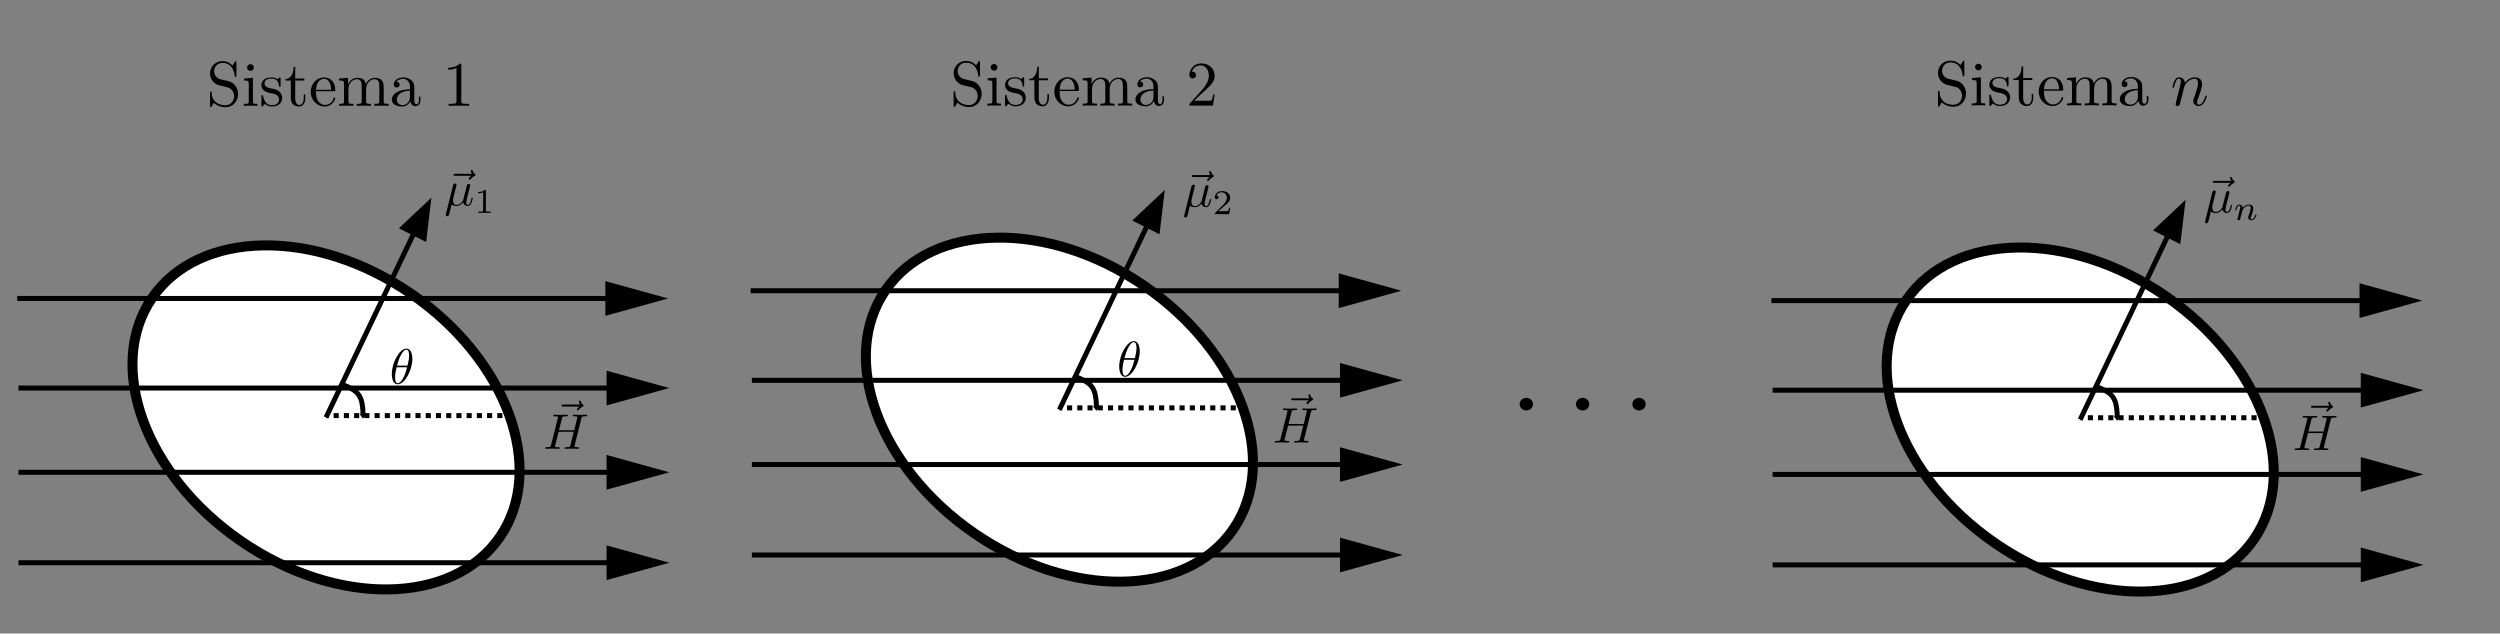 <?xml version="1.0" encoding="UTF-8" standalone="no"?>
<svg
   xmlns:dc="http://purl.org/dc/elements/1.1/"
   xmlns:cc="http://creativecommons.org/ns#"
   xmlns:rdf="http://www.w3.org/1999/02/22-rdf-syntax-ns#"
   xmlns:svg="http://www.w3.org/2000/svg"
   xmlns="http://www.w3.org/2000/svg"
   xmlns:sodipodi="http://sodipodi.sourceforge.net/DTD/sodipodi-0.dtd"
   xmlns:inkscape="http://www.inkscape.org/namespaces/inkscape"
   width="500.071pt"
   height="126.719pt"
   viewBox="0 0 500.071 126.719"
   version="1.2"
   id="svg204"
   sodipodi:docname="dipolof.svg"
   inkscape:version="0.92.4 (5da689c313, 2019-01-14)">
  <rect x="0" y="0" width="500.071" height="126.719" fill="#808080" stroke="none"/>
  <sodipodi:namedview
     pagecolor="#ffffff"
     bordercolor="#666666"
     borderopacity="1"
     objecttolerance="10"
     gridtolerance="10"
     guidetolerance="10"
     inkscape:pageopacity="0"
     inkscape:pageshadow="2"
     inkscape:window-width="727"
     inkscape:window-height="480"
     id="namedview206"
     showgrid="false"
     inkscape:zoom="0.68540274"
     inkscape:cx="333.38064"
     inkscape:cy="84.479401"
     inkscape:window-x="0"
     inkscape:window-y="0"
     inkscape:window-maximized="0"
     inkscape:current-layer="svg204" />
  <defs
     id="defs11">
    <clipPath
       id="clip1">
      <path
         d="M 0 20 L 133 20 L 133 126.719 L 0 126.719 Z M 0 20 "
         id="path2" />
    </clipPath>
    <clipPath
       id="clip2">
      <path
         d="M 144 19 L 279 19 L 279 126.719 L 144 126.719 Z M 144 19 "
         id="path5" />
    </clipPath>
    <clipPath
       id="clip3">
      <path
         d="M 349 21 L 484 21 L 484 126.719 L 349 126.719 Z M 349 21 "
         id="path8" />
    </clipPath>
  </defs>
  <g
     id="surface40">
    <path
       style=" stroke:none;fill-rule:nonzero;fill:rgb(100%,100%,100%);fill-opacity:1;"
       d="M 99.984 107.418 C 90.582 121.078 67.395 121.441 48.195 108.227 C 28.996 95.016 21.051 73.23 30.449 59.57 C 39.852 45.906 63.035 45.547 82.238 58.758 C 101.438 71.973 109.383 93.758 99.984 107.418 "
       id="path13" />
    <g
       clip-path="url(#clip1)"
       clip-rule="nonzero"
       id="g17">
      <path
         style="fill:none;stroke-width:2;stroke-linecap:butt;stroke-linejoin:miter;stroke:rgb(0%,0%,0%);stroke-opacity:1;stroke-miterlimit:10;"
         d="M -0.001 0 C -9.403 -13.66 -32.59 -14.023 -51.79 -0.809 C -70.989 12.402 -78.934 34.188 -69.536 47.848 C -60.133 61.512 -36.95 61.871 -17.747 48.66 C 1.453 35.445 9.398 13.66 -0.001 0 Z M -0.001 0 "
         transform="matrix(1,0,0,-1,99.985,107.418)"
         id="path15" />
    </g>
    <path
       style="fill:none;stroke-width:1;stroke-linecap:butt;stroke-linejoin:miter;stroke:rgb(0%,0%,0%);stroke-opacity:1;stroke-miterlimit:10;"
       d="M -0.001 0.001 L 118.87 0.001 "
       transform="matrix(1,0,0,-1,3.696,112.563)"
       id="path19" />
    <path
       style=" stroke:none;fill-rule:evenodd;fill:rgb(0%,0%,0%);fill-opacity:1;"
       d="M 133.875 112.562 L 121.336 116.035 L 121.336 109.094 Z M 133.875 112.562 "
       id="path21" />
    <path
       style="fill:none;stroke-width:1;stroke-linecap:butt;stroke-linejoin:miter;stroke:rgb(0%,0%,0%);stroke-opacity:1;stroke-miterlimit:10;"
       d="M -0.001 0 L 118.87 0 "
       transform="matrix(1,0,0,-1,3.696,94.473)"
       id="path23" />
    <path
       style=" stroke:none;fill-rule:evenodd;fill:rgb(0%,0%,0%);fill-opacity:1;"
       d="M 133.875 94.473 L 121.336 97.941 L 121.336 91 Z M 133.875 94.473 "
       id="path25" />
    <path
       style="fill:none;stroke-width:1;stroke-linecap:butt;stroke-linejoin:miter;stroke:rgb(0%,0%,0%);stroke-opacity:1;stroke-miterlimit:10;"
       d="M -0.001 -0 L 118.87 -0 "
       transform="matrix(1,0,0,-1,3.696,77.621)"
       id="path27" />
    <path
       style=" stroke:none;fill-rule:evenodd;fill:rgb(0%,0%,0%);fill-opacity:1;"
       d="M 133.875 77.621 L 121.336 81.094 L 121.336 74.152 Z M 133.875 77.621 "
       id="path29" />
    <path
       style="fill:none;stroke-width:1;stroke-linecap:butt;stroke-linejoin:miter;stroke:rgb(0%,0%,0%);stroke-opacity:1;stroke-miterlimit:10;"
       d="M -0.001 -0 L 118.87 -0 "
       transform="matrix(1,0,0,-1,3.446,59.703)"
       id="path31" />
    <path
       style=" stroke:none;fill-rule:evenodd;fill:rgb(0%,0%,0%);fill-opacity:1;"
       d="M 133.625 59.703 L 121.086 63.176 L 121.086 56.234 Z M 133.625 59.703 "
       id="path33" />
    <path
       style="fill:none;stroke-width:1;stroke-linecap:butt;stroke-linejoin:miter;stroke:rgb(0%,0%,0%);stroke-opacity:1;stroke-miterlimit:10;"
       d="M -0 -0 L 17.707 37.137 "
       transform="matrix(1,0,0,-1,65.215,83.492)"
       id="path35" />
    <path
       style=" stroke:none;fill-rule:evenodd;fill:rgb(0%,0%,0%);fill-opacity:1;"
       d="M 86.293 39.539 L 85.242 48.414 L 79.789 45.664 Z M 86.293 39.539 "
       id="path37" />
    <path
       style="fill:none;stroke-width:1;stroke-linecap:butt;stroke-linejoin:miter;stroke:rgb(0%,0%,0%);stroke-opacity:1;stroke-miterlimit:10;"
       d="M -0 0 L 0.5 0 "
       transform="matrix(1,0,0,-1,65.215,83.133)"
       id="path39" />
    <path
       style="fill:none;stroke-width:1;stroke-linecap:butt;stroke-linejoin:miter;stroke:rgb(0%,0%,0%);stroke-opacity:1;stroke-dasharray:1.023,1.023;stroke-miterlimit:10;"
       d="M -0.001 0 L 34.281 0 "
       transform="matrix(1,0,0,-1,66.739,83.133)"
       id="path41" />
    <path
       style="fill:none;stroke-width:1;stroke-linecap:butt;stroke-linejoin:miter;stroke:rgb(0%,0%,0%);stroke-opacity:1;stroke-miterlimit:10;"
       d="M 0 0 L 0.5 0 "
       transform="matrix(1,0,0,-1,101.531,83.133)"
       id="path43" />
    <path
       style="fill:none;stroke-width:1;stroke-linecap:butt;stroke-linejoin:miter;stroke:rgb(0%,0%,0%);stroke-opacity:1;stroke-miterlimit:10;"
       d="M -0 0.001 C 0.156 0.055 0.332 -0.015 0.484 -0.085 C 1.425 -0.507 2.406 -0.956 3.043 -1.773 C 3.773 -2.706 3.925 -3.96 3.996 -5.144 C 4.019 -5.542 4.011 -6.007 3.699 -6.253 "
       transform="matrix(1,0,0,-1,68.602,77.071)"
       id="path45" />
    <path
       style=" stroke:none;fill-rule:nonzero;fill:rgb(100%,100%,100%);fill-opacity:1;"
       d="M 246.68 105.867 C 237.281 119.527 214.094 119.891 194.895 106.68 C 175.691 93.465 167.746 71.68 177.148 58.02 C 186.547 44.359 209.734 43.996 228.934 57.211 C 248.137 70.422 256.082 92.207 246.68 105.867 "
       id="path47" />
    <g
       clip-path="url(#clip2)"
       clip-rule="nonzero"
       id="g51">
      <path
         style="fill:none;stroke-width:2;stroke-linecap:butt;stroke-linejoin:miter;stroke:rgb(0%,0%,0%);stroke-opacity:1;stroke-miterlimit:10;"
         d="M -0 -0 C -9.399 -13.66 -32.586 -14.024 -51.785 -0.813 C -70.989 12.402 -78.934 34.187 -69.532 47.847 C -60.133 61.508 -36.946 61.871 -17.746 48.656 C 1.457 35.445 9.402 13.66 -0 -0 Z M -0 -0 "
         transform="matrix(1,0,0,-1,246.68,105.867)"
         id="path49" />
    </g>
    <path
       style="fill:none;stroke-width:1;stroke-linecap:butt;stroke-linejoin:miter;stroke:rgb(0%,0%,0%);stroke-opacity:1;stroke-miterlimit:10;"
       d="M -0 0 L 118.871 0 "
       transform="matrix(1,0,0,-1,150.395,111.016)"
       id="path53" />
    <path
       style=" stroke:none;fill-rule:evenodd;fill:rgb(0%,0%,0%);fill-opacity:1;"
       d="M 280.574 111.016 L 268.035 114.484 L 268.035 107.543 Z M 280.574 111.016 "
       id="path55" />
    <path
       style="fill:none;stroke-width:1;stroke-linecap:butt;stroke-linejoin:miter;stroke:rgb(0%,0%,0%);stroke-opacity:1;stroke-miterlimit:10;"
       d="M -0 0 L 118.871 0 "
       transform="matrix(1,0,0,-1,150.395,92.922)"
       id="path57" />
    <path
       style=" stroke:none;fill-rule:evenodd;fill:rgb(0%,0%,0%);fill-opacity:1;"
       d="M 280.574 92.922 L 268.035 96.395 L 268.035 89.453 Z M 280.574 92.922 "
       id="path59" />
    <path
       style="fill:none;stroke-width:1;stroke-linecap:butt;stroke-linejoin:miter;stroke:rgb(0%,0%,0%);stroke-opacity:1;stroke-miterlimit:10;"
       d="M -0 -0 L 118.871 -0 "
       transform="matrix(1,0,0,-1,150.395,76.074)"
       id="path61" />
    <path
       style=" stroke:none;fill-rule:evenodd;fill:rgb(0%,0%,0%);fill-opacity:1;"
       d="M 280.574 76.074 L 268.035 79.543 L 268.035 72.602 Z M 280.574 76.074 "
       id="path63" />
    <path
       style="fill:none;stroke-width:1;stroke-linecap:butt;stroke-linejoin:miter;stroke:rgb(0%,0%,0%);stroke-opacity:1;stroke-miterlimit:10;"
       d="M -0 -0 L 118.871 -0 "
       transform="matrix(1,0,0,-1,150.145,58.156)"
       id="path65" />
    <path
       style=" stroke:none;fill-rule:evenodd;fill:rgb(0%,0%,0%);fill-opacity:1;"
       d="M 280.324 58.156 L 267.785 61.625 L 267.785 54.684 Z M 280.324 58.156 "
       id="path67" />
    <path
       style="fill:none;stroke-width:1;stroke-linecap:butt;stroke-linejoin:miter;stroke:rgb(0%,0%,0%);stroke-opacity:1;stroke-miterlimit:10;"
       d="M 0 0.001 L 17.707 37.141 "
       transform="matrix(1,0,0,-1,211.914,81.946)"
       id="path69" />
    <path
       style=" stroke:none;fill-rule:evenodd;fill:rgb(0%,0%,0%);fill-opacity:1;"
       d="M 232.992 37.992 L 231.938 46.863 L 226.484 44.113 Z M 232.992 37.992 "
       id="path71" />
    <path
       style="fill:none;stroke-width:1;stroke-linecap:butt;stroke-linejoin:miter;stroke:rgb(0%,0%,0%);stroke-opacity:1;stroke-miterlimit:10;"
       d="M 0 0 L 0.5 0 "
       transform="matrix(1,0,0,-1,211.914,81.586)"
       id="path73" />
    <path
       style="fill:none;stroke-width:1;stroke-linecap:butt;stroke-linejoin:miter;stroke:rgb(0%,0%,0%);stroke-opacity:1;stroke-dasharray:1.023,1.023;stroke-miterlimit:10;"
       d="M -0 0 L 34.281 0 "
       transform="matrix(1,0,0,-1,213.438,81.586)"
       id="path75" />
    <path
       style="fill:none;stroke-width:1;stroke-linecap:butt;stroke-linejoin:miter;stroke:rgb(0%,0%,0%);stroke-opacity:1;stroke-miterlimit:10;"
       d="M -0 0 L 0.5 0 "
       transform="matrix(1,0,0,-1,248.231,81.586)"
       id="path77" />
    <path
       style="fill:none;stroke-width:1;stroke-linecap:butt;stroke-linejoin:miter;stroke:rgb(0%,0%,0%);stroke-opacity:1;stroke-miterlimit:10;"
       d="M -0 0.001 C 0.16 0.055 0.332 -0.011 0.484 -0.081 C 1.43 -0.503 2.406 -0.956 3.043 -1.769 C 3.773 -2.706 3.926 -3.956 4 -5.14 C 4.023 -5.538 4.016 -6.003 3.703 -6.253 "
       transform="matrix(1,0,0,-1,215.297,75.524)"
       id="path79" />
    <path
       style=" stroke:none;fill-rule:nonzero;fill:rgb(100%,100%,100%);fill-opacity:1;"
       d="M 450.867 107.844 C 441.469 121.504 418.281 121.867 399.078 108.656 C 379.879 95.441 371.934 73.656 381.336 59.996 C 390.734 46.336 413.922 45.973 433.121 59.188 C 452.324 72.398 460.27 94.188 450.867 107.844 "
       id="path81" />
    <g
       clip-path="url(#clip3)"
       clip-rule="nonzero"
       id="g85">
      <path
         style="fill:none;stroke-width:2;stroke-linecap:butt;stroke-linejoin:miter;stroke:rgb(0%,0%,0%);stroke-opacity:1;stroke-miterlimit:10;"
         d="M 0 0 C -9.398 -13.66 -32.586 -14.023 -51.789 -0.812 C -70.988 12.403 -78.933 34.188 -69.531 47.848 C -60.133 61.508 -36.945 61.871 -17.746 48.657 C 1.457 35.446 9.403 13.657 0 0 Z M 0 0 "
         transform="matrix(1,0,0,-1,450.867,107.844)"
         id="path83" />
    </g>
    <path
       style="fill:none;stroke-width:1;stroke-linecap:butt;stroke-linejoin:miter;stroke:rgb(0%,0%,0%);stroke-opacity:1;stroke-miterlimit:10;"
       d="M 0 -0 L 118.871 -0 "
       transform="matrix(1,0,0,-1,354.582,112.992)"
       id="path87" />
    <path
       style=" stroke:none;fill-rule:evenodd;fill:rgb(0%,0%,0%);fill-opacity:1;"
       d="M 484.762 112.992 L 472.223 116.465 L 472.223 109.52 Z M 484.762 112.992 "
       id="path89" />
    <path
       style="fill:none;stroke-width:1;stroke-linecap:butt;stroke-linejoin:miter;stroke:rgb(0%,0%,0%);stroke-opacity:1;stroke-miterlimit:10;"
       d="M 0 0.001 L 118.871 0.001 "
       transform="matrix(1,0,0,-1,354.582,94.899)"
       id="path91" />
    <path
       style=" stroke:none;fill-rule:evenodd;fill:rgb(0%,0%,0%);fill-opacity:1;"
       d="M 484.762 94.898 L 472.223 98.371 L 472.223 91.43 Z M 484.762 94.898 "
       id="path93" />
    <path
       style="fill:none;stroke-width:1;stroke-linecap:butt;stroke-linejoin:miter;stroke:rgb(0%,0%,0%);stroke-opacity:1;stroke-miterlimit:10;"
       d="M 0 0 L 118.871 0 "
       transform="matrix(1,0,0,-1,354.582,78.051)"
       id="path95" />
    <path
       style=" stroke:none;fill-rule:evenodd;fill:rgb(0%,0%,0%);fill-opacity:1;"
       d="M 484.762 78.051 L 472.223 81.52 L 472.223 74.578 Z M 484.762 78.051 "
       id="path97" />
    <path
       style="fill:none;stroke-width:1;stroke-linecap:butt;stroke-linejoin:miter;stroke:rgb(0%,0%,0%);stroke-opacity:1;stroke-miterlimit:10;"
       d="M 0 0 L 118.867 0 "
       transform="matrix(1,0,0,-1,354.332,60.133)"
       id="path99" />
    <path
       style=" stroke:none;fill-rule:evenodd;fill:rgb(0%,0%,0%);fill-opacity:1;"
       d="M 484.512 60.133 L 471.973 63.602 L 471.973 56.66 Z M 484.512 60.133 "
       id="path101" />
    <path
       style="fill:none;stroke-width:1;stroke-linecap:butt;stroke-linejoin:miter;stroke:rgb(0%,0%,0%);stroke-opacity:1;stroke-miterlimit:10;"
       d="M -0 0 L 17.707 37.141 "
       transform="matrix(1,0,0,-1,416.102,83.922)"
       id="path103" />
    <path
       style=" stroke:none;fill-rule:evenodd;fill:rgb(0%,0%,0%);fill-opacity:1;"
       d="M 437.18 39.969 L 436.125 48.84 L 430.672 46.09 Z M 437.18 39.969 "
       id="path105" />
    <path
       style="fill:none;stroke-width:1;stroke-linecap:butt;stroke-linejoin:miter;stroke:rgb(0%,0%,0%);stroke-opacity:1;stroke-miterlimit:10;"
       d="M -0 0.001 L 0.5 0.001 "
       transform="matrix(1,0,0,-1,416.102,83.563)"
       id="path107" />
    <path
       style="fill:none;stroke-width:1;stroke-linecap:butt;stroke-linejoin:miter;stroke:rgb(0%,0%,0%);stroke-opacity:1;stroke-dasharray:1.023,1.023;stroke-miterlimit:10;"
       d="M 0 0.001 L 34.281 0.001 "
       transform="matrix(1,0,0,-1,417.625,83.563)"
       id="path109" />
    <path
       style="fill:none;stroke-width:1;stroke-linecap:butt;stroke-linejoin:miter;stroke:rgb(0%,0%,0%);stroke-opacity:1;stroke-miterlimit:10;"
       d="M 0 0.001 L 0.5 0.001 "
       transform="matrix(1,0,0,-1,452.418,83.563)"
       id="path111" />
    <path
       style="fill:none;stroke-width:1;stroke-linecap:butt;stroke-linejoin:miter;stroke:rgb(0%,0%,0%);stroke-opacity:1;stroke-miterlimit:10;"
       d="M -0.001 0 C 0.16 0.055 0.331 -0.016 0.484 -0.082 C 1.425 -0.504 2.406 -0.957 3.042 -1.77 C 3.773 -2.707 3.925 -3.957 3.999 -5.145 C 4.023 -5.543 4.015 -6.004 3.703 -6.254 "
       transform="matrix(1,0,0,-1,419.485,77.5)"
       id="path113" />
    <path
       style=" stroke:none;fill-rule:nonzero;fill:rgb(0%,0%,0%);fill-opacity:1;"
       d="M 82.484 71.777 C 82.484 71.121 82.312 69.73 81.297 69.73 C 79.906 69.73 78.375 72.543 78.375 74.824 C 78.375 75.762 78.656 76.871 79.562 76.871 C 80.969 76.871 82.484 74.012 82.484 71.777 Z M 79.422 73.137 C 79.594 72.512 79.797 71.715 80.203 70.996 C 80.469 70.512 80.828 69.949 81.281 69.949 C 81.766 69.949 81.828 70.59 81.828 71.152 C 81.828 71.652 81.75 72.152 81.516 73.137 Z M 81.422 73.465 C 81.312 73.918 81.109 74.762 80.719 75.48 C 80.375 76.168 80 76.652 79.562 76.652 C 79.234 76.652 79.031 76.355 79.031 75.434 C 79.031 75.012 79.094 74.434 79.344 73.465 Z M 81.422 73.465 "
       id="path115" />
    <path
       style=" stroke:none;fill-rule:nonzero;fill:rgb(0%,0%,0%);fill-opacity:1;"
       d="M 94.246 35.16 C 94.105 35.301 93.777 35.582 93.777 35.754 C 93.777 35.848 93.871 35.957 93.965 35.957 C 94.059 35.957 94.105 35.879 94.168 35.816 C 94.277 35.676 94.512 35.395 94.949 35.176 C 95.012 35.129 95.121 35.082 95.121 34.973 C 95.121 34.863 95.043 34.816 94.98 34.77 C 94.762 34.613 94.652 34.441 94.574 34.207 C 94.543 34.113 94.512 33.973 94.371 33.973 C 94.23 33.973 94.168 34.113 94.168 34.191 C 94.168 34.238 94.246 34.551 94.402 34.77 L 91.043 34.77 C 90.887 34.77 90.699 34.77 90.699 34.973 C 90.699 35.16 90.887 35.16 91.043 35.16 Z M 94.246 35.16 "
       id="path117" />
    <path
       style=" stroke:none;fill-rule:nonzero;fill:rgb(0%,0%,0%);fill-opacity:1;"
       d="M 91.164 37.598 C 91.227 37.395 91.32 37.004 91.32 36.957 C 91.32 36.785 91.195 36.691 91.023 36.691 C 91.008 36.691 90.727 36.707 90.633 37.051 L 89.195 42.816 C 89.164 42.941 89.164 42.957 89.164 42.988 C 89.164 43.129 89.273 43.254 89.445 43.254 C 89.648 43.254 89.773 43.066 89.789 43.035 C 89.836 42.957 89.961 42.426 90.336 40.895 C 90.664 41.16 91.117 41.207 91.305 41.207 C 92.008 41.207 92.398 40.754 92.633 40.473 C 92.727 40.926 93.102 41.207 93.539 41.207 C 93.883 41.207 94.117 40.973 94.273 40.66 C 94.445 40.301 94.57 39.691 94.57 39.676 C 94.57 39.566 94.477 39.566 94.445 39.566 C 94.352 39.566 94.336 39.613 94.305 39.754 C 94.148 40.395 93.961 40.988 93.555 40.988 C 93.289 40.988 93.258 40.723 93.258 40.535 C 93.258 40.316 93.367 39.848 93.445 39.488 L 93.727 38.41 C 93.758 38.27 93.867 37.895 93.898 37.738 C 93.945 37.504 94.055 37.129 94.055 37.066 C 94.055 36.895 93.914 36.801 93.758 36.801 C 93.711 36.801 93.445 36.816 93.367 37.145 L 92.898 39.02 C 92.789 39.52 92.68 39.926 92.648 40.035 C 92.633 40.082 92.164 40.988 91.352 40.988 C 90.852 40.988 90.617 40.66 90.617 40.113 C 90.617 39.832 90.68 39.551 90.758 39.27 Z M 91.164 37.598 "
       id="path119" />
    <path
       style=" stroke:none;fill-rule:nonzero;fill:rgb(0%,0%,0%);fill-opacity:1;"
       d="M 97.199 38.156 C 97.199 37.969 97.199 37.969 96.996 37.969 C 96.543 38.406 95.918 38.406 95.637 38.406 L 95.637 38.656 C 95.793 38.656 96.262 38.656 96.637 38.469 L 96.637 42.016 C 96.637 42.25 96.637 42.344 95.949 42.344 L 95.684 42.344 L 95.684 42.594 C 95.809 42.594 96.668 42.562 96.918 42.562 C 97.137 42.562 98.012 42.594 98.168 42.594 L 98.168 42.344 L 97.902 42.344 C 97.199 42.344 97.199 42.25 97.199 42.016 Z M 97.199 38.156 "
       id="path121" />
    <path
       style=" stroke:none;fill-rule:nonzero;fill:rgb(0%,0%,0%);fill-opacity:1;"
       d="M 115.871 81.312 C 115.73 81.453 115.402 81.734 115.402 81.906 C 115.402 82 115.496 82.109 115.59 82.109 C 115.684 82.109 115.73 82.031 115.793 81.969 C 115.902 81.828 116.137 81.547 116.574 81.328 C 116.637 81.281 116.746 81.234 116.746 81.125 C 116.746 81.016 116.668 80.969 116.605 80.922 C 116.387 80.766 116.277 80.594 116.199 80.359 C 116.168 80.266 116.137 80.125 115.996 80.125 C 115.855 80.125 115.793 80.266 115.793 80.344 C 115.793 80.391 115.871 80.703 116.027 80.922 L 112.668 80.922 C 112.512 80.922 112.324 80.922 112.324 81.125 C 112.324 81.312 112.512 81.312 112.668 81.312 Z M 115.871 81.312 "
       id="path123" />
    <path
       style=" stroke:none;fill-rule:nonzero;fill:rgb(0%,0%,0%);fill-opacity:1;"
       d="M 116.281 83.723 C 116.375 83.363 116.391 83.27 117.109 83.27 C 117.375 83.27 117.453 83.27 117.453 83.066 C 117.453 82.957 117.344 82.957 117.312 82.957 C 117.031 82.957 116.312 82.988 116.031 82.988 C 115.75 82.988 115.047 82.957 114.75 82.957 C 114.672 82.957 114.562 82.957 114.562 83.16 C 114.562 83.27 114.656 83.27 114.844 83.27 C 114.859 83.27 115.047 83.27 115.219 83.285 C 115.406 83.316 115.484 83.316 115.484 83.457 C 115.484 83.488 115.484 83.504 115.453 83.645 L 114.859 86.066 L 111.812 86.066 L 112.406 83.723 C 112.484 83.363 112.516 83.27 113.234 83.27 C 113.5 83.27 113.578 83.27 113.578 83.066 C 113.578 82.957 113.469 82.957 113.438 82.957 C 113.156 82.957 112.438 82.988 112.156 82.988 C 111.875 82.988 111.172 82.957 110.875 82.957 C 110.797 82.957 110.688 82.957 110.688 83.16 C 110.688 83.27 110.781 83.27 110.969 83.27 C 110.984 83.27 111.172 83.27 111.344 83.285 C 111.516 83.316 111.609 83.316 111.609 83.457 C 111.609 83.488 111.609 83.52 111.578 83.645 L 110.234 88.988 C 110.141 89.379 110.125 89.457 109.328 89.457 C 109.156 89.457 109.062 89.457 109.062 89.66 C 109.062 89.77 109.188 89.77 109.203 89.77 C 109.484 89.77 110.188 89.738 110.469 89.738 C 110.672 89.738 110.891 89.754 111.109 89.754 C 111.328 89.754 111.547 89.77 111.75 89.77 C 111.828 89.77 111.953 89.77 111.953 89.566 C 111.953 89.457 111.859 89.457 111.672 89.457 C 111.297 89.457 111.031 89.457 111.031 89.285 C 111.031 89.223 111.047 89.176 111.047 89.113 L 111.734 86.379 L 114.766 86.379 C 114.359 88.035 114.125 88.988 114.078 89.129 C 113.984 89.457 113.797 89.457 113.172 89.457 C 113.031 89.457 112.938 89.457 112.938 89.66 C 112.938 89.77 113.062 89.77 113.078 89.77 C 113.359 89.77 114.062 89.738 114.344 89.738 C 114.547 89.738 114.766 89.754 114.984 89.754 C 115.203 89.754 115.422 89.77 115.625 89.77 C 115.703 89.77 115.828 89.77 115.828 89.566 C 115.828 89.457 115.734 89.457 115.547 89.457 C 115.188 89.457 114.906 89.457 114.906 89.285 C 114.906 89.223 114.922 89.176 114.938 89.113 Z M 116.281 83.723 "
       id="path125" />
    <path
       style=" stroke:none;fill-rule:nonzero;fill:rgb(0%,0%,0%);fill-opacity:1;"
       d="M 227.984 70.277 C 227.984 69.621 227.812 68.23 226.797 68.23 C 225.406 68.23 223.875 71.043 223.875 73.324 C 223.875 74.262 224.156 75.371 225.062 75.371 C 226.469 75.371 227.984 72.512 227.984 70.277 Z M 224.922 71.637 C 225.094 71.012 225.297 70.215 225.703 69.496 C 225.969 69.012 226.328 68.449 226.781 68.449 C 227.266 68.449 227.328 69.09 227.328 69.652 C 227.328 70.152 227.25 70.652 227.016 71.637 Z M 226.922 71.965 C 226.812 72.418 226.609 73.262 226.219 73.98 C 225.875 74.668 225.5 75.152 225.062 75.152 C 224.734 75.152 224.531 74.855 224.531 73.934 C 224.531 73.512 224.594 72.934 224.844 71.965 Z M 226.922 71.965 "
       id="path127" />
    <path
       style=" stroke:none;fill-rule:nonzero;fill:rgb(0%,0%,0%);fill-opacity:1;"
       d="M 241.938 35.402 C 241.797 35.543 241.469 35.824 241.469 35.996 C 241.469 36.09 241.562 36.199 241.656 36.199 C 241.75 36.199 241.797 36.121 241.859 36.059 C 241.969 35.918 242.203 35.637 242.641 35.418 C 242.703 35.371 242.812 35.324 242.812 35.215 C 242.812 35.105 242.734 35.059 242.672 35.012 C 242.453 34.855 242.344 34.684 242.266 34.449 C 242.234 34.355 242.203 34.215 242.062 34.215 C 241.922 34.215 241.859 34.355 241.859 34.434 C 241.859 34.48 241.938 34.793 242.094 35.012 L 238.734 35.012 C 238.578 35.012 238.391 35.012 238.391 35.215 C 238.391 35.402 238.578 35.402 238.734 35.402 Z M 241.938 35.402 "
       id="path129" />
    <path
       style=" stroke:none;fill-rule:nonzero;fill:rgb(0%,0%,0%);fill-opacity:1;"
       d="M 238.855 37.84 C 238.918 37.637 239.012 37.246 239.012 37.199 C 239.012 37.027 238.887 36.934 238.715 36.934 C 238.699 36.934 238.418 36.949 238.324 37.293 L 236.887 43.059 C 236.855 43.184 236.855 43.199 236.855 43.23 C 236.855 43.371 236.965 43.496 237.137 43.496 C 237.34 43.496 237.465 43.309 237.48 43.277 C 237.527 43.199 237.652 42.668 238.027 41.137 C 238.355 41.402 238.809 41.449 238.996 41.449 C 239.699 41.449 240.09 40.996 240.324 40.715 C 240.418 41.168 240.793 41.449 241.23 41.449 C 241.574 41.449 241.809 41.215 241.965 40.902 C 242.137 40.543 242.262 39.934 242.262 39.918 C 242.262 39.809 242.168 39.809 242.137 39.809 C 242.043 39.809 242.027 39.855 241.996 39.996 C 241.84 40.637 241.652 41.23 241.246 41.23 C 240.98 41.23 240.949 40.965 240.949 40.777 C 240.949 40.559 241.059 40.09 241.137 39.73 L 241.418 38.652 C 241.449 38.512 241.559 38.137 241.59 37.98 C 241.637 37.746 241.746 37.371 241.746 37.309 C 241.746 37.137 241.605 37.043 241.449 37.043 C 241.402 37.043 241.137 37.059 241.059 37.387 L 240.59 39.262 C 240.48 39.762 240.371 40.168 240.34 40.277 C 240.324 40.324 239.855 41.23 239.043 41.23 C 238.543 41.23 238.309 40.902 238.309 40.355 C 238.309 40.074 238.371 39.793 238.449 39.512 Z M 238.855 37.84 "
       id="path131" />
    <path
       style=" stroke:none;fill-rule:nonzero;fill:rgb(0%,0%,0%);fill-opacity:1;"
       d="M 246.074 41.57 L 245.84 41.57 C 245.824 41.727 245.746 42.133 245.652 42.195 C 245.605 42.242 245.074 42.242 244.965 42.242 L 243.684 42.242 C 244.418 41.602 244.668 41.398 245.074 41.07 C 245.59 40.664 246.074 40.227 246.074 39.57 C 246.074 38.727 245.34 38.211 244.449 38.211 C 243.59 38.211 242.996 38.82 242.996 39.461 C 242.996 39.805 243.293 39.852 243.371 39.852 C 243.527 39.852 243.73 39.727 243.73 39.477 C 243.73 39.352 243.684 39.102 243.324 39.102 C 243.543 38.617 244.012 38.461 244.34 38.461 C 245.043 38.461 245.402 39.008 245.402 39.57 C 245.402 40.18 244.965 40.648 244.746 40.898 L 243.074 42.57 C 242.996 42.633 242.996 42.648 242.996 42.836 L 245.871 42.836 Z M 246.074 41.57 "
       id="path133" />
    <path
       style=" stroke:none;fill-rule:nonzero;fill:rgb(0%,0%,0%);fill-opacity:1;"
       d="M 446.148 36.57 C 446.008 36.711 445.68 36.992 445.68 37.164 C 445.68 37.258 445.773 37.367 445.867 37.367 C 445.961 37.367 446.008 37.289 446.07 37.227 C 446.18 37.086 446.414 36.805 446.852 36.586 C 446.914 36.539 447.023 36.492 447.023 36.383 C 447.023 36.273 446.945 36.227 446.883 36.18 C 446.664 36.023 446.555 35.852 446.477 35.617 C 446.445 35.523 446.414 35.383 446.273 35.383 C 446.133 35.383 446.07 35.523 446.07 35.602 C 446.07 35.648 446.148 35.961 446.305 36.18 L 442.945 36.18 C 442.789 36.18 442.602 36.18 442.602 36.383 C 442.602 36.57 442.789 36.57 442.945 36.57 Z M 446.148 36.57 "
       id="path135" />
    <path
       style=" stroke:none;fill-rule:nonzero;fill:rgb(0%,0%,0%);fill-opacity:1;"
       d="M 443.066 39.008 C 443.129 38.805 443.223 38.414 443.223 38.367 C 443.223 38.195 443.098 38.102 442.926 38.102 C 442.91 38.102 442.629 38.117 442.535 38.461 L 441.098 44.227 C 441.066 44.352 441.066 44.367 441.066 44.398 C 441.066 44.539 441.176 44.664 441.348 44.664 C 441.551 44.664 441.676 44.477 441.691 44.445 C 441.738 44.367 441.863 43.836 442.238 42.305 C 442.566 42.57 443.02 42.617 443.207 42.617 C 443.91 42.617 444.301 42.164 444.535 41.883 C 444.629 42.336 445.004 42.617 445.441 42.617 C 445.785 42.617 446.02 42.383 446.176 42.07 C 446.348 41.711 446.473 41.102 446.473 41.086 C 446.473 40.977 446.379 40.977 446.348 40.977 C 446.254 40.977 446.238 41.023 446.207 41.164 C 446.051 41.805 445.863 42.398 445.457 42.398 C 445.191 42.398 445.16 42.133 445.16 41.945 C 445.16 41.727 445.27 41.258 445.348 40.898 L 445.629 39.82 C 445.66 39.68 445.77 39.305 445.801 39.148 C 445.848 38.914 445.957 38.539 445.957 38.477 C 445.957 38.305 445.816 38.211 445.66 38.211 C 445.613 38.211 445.348 38.227 445.27 38.555 L 444.801 40.43 C 444.691 40.93 444.582 41.336 444.551 41.445 C 444.535 41.492 444.066 42.398 443.254 42.398 C 442.754 42.398 442.52 42.07 442.52 41.523 C 442.52 41.242 442.582 40.961 442.66 40.68 Z M 443.066 39.008 "
       id="path137" />
    <path
       style=" stroke:none;fill-rule:nonzero;fill:rgb(0%,0%,0%);fill-opacity:1;"
       d="M 447.613 43.562 C 447.598 43.656 447.551 43.828 447.551 43.844 C 447.551 44 447.676 44.062 447.785 44.062 C 447.91 44.062 448.02 43.984 448.066 43.922 C 448.098 43.859 448.145 43.625 448.191 43.484 C 448.223 43.359 448.301 43.031 448.332 42.859 C 448.379 42.703 448.426 42.547 448.457 42.391 C 448.535 42.109 448.551 42.047 448.754 41.766 C 448.941 41.484 449.27 41.125 449.801 41.125 C 450.191 41.125 450.207 41.484 450.207 41.609 C 450.207 42.031 449.91 42.797 449.801 43.094 C 449.723 43.297 449.691 43.359 449.691 43.469 C 449.691 43.844 449.988 44.062 450.348 44.062 C 451.051 44.062 451.348 43.109 451.348 43 C 451.348 42.906 451.27 42.906 451.238 42.906 C 451.145 42.906 451.145 42.953 451.113 43.031 C 450.957 43.594 450.645 43.875 450.379 43.875 C 450.223 43.875 450.191 43.781 450.191 43.625 C 450.191 43.469 450.238 43.375 450.363 43.062 C 450.441 42.844 450.723 42.109 450.723 41.719 C 450.723 41.047 450.191 40.922 449.816 40.922 C 449.238 40.922 448.848 41.281 448.645 41.562 C 448.598 41.078 448.191 40.922 447.895 40.922 C 447.598 40.922 447.441 41.141 447.348 41.297 C 447.191 41.562 447.098 41.953 447.098 42 C 447.098 42.078 447.191 42.078 447.223 42.078 C 447.316 42.078 447.316 42.062 447.363 41.875 C 447.473 41.469 447.613 41.125 447.879 41.125 C 448.066 41.125 448.113 41.281 448.113 41.469 C 448.113 41.594 448.051 41.859 447.988 42.047 C 447.941 42.234 447.879 42.516 447.848 42.672 Z M 447.613 43.562 "
       id="path139" />
    <path
       style=" stroke:none;fill-rule:nonzero;fill:rgb(0%,0%,0%);fill-opacity:1;"
       d="M 47.621 18.805 C 47.621 17.555 46.789 16.5 45.734 16.242 L 44.105 15.863 C 43.309 15.664 42.832 14.988 42.832 14.254 C 42.832 13.359 43.508 12.582 44.5 12.582 C 46.609 12.582 46.887 14.672 46.969 15.227 C 46.984 15.309 46.984 15.387 47.125 15.387 C 47.285 15.387 47.285 15.328 47.285 15.09 L 47.285 12.543 C 47.285 12.324 47.285 12.227 47.145 12.227 C 47.066 12.227 47.047 12.246 46.969 12.402 L 46.508 13.121 C 46.133 12.742 45.613 12.227 44.48 12.227 C 43.07 12.227 42.016 13.34 42.016 14.691 C 42.016 15.742 42.691 16.68 43.668 17.016 C 43.805 17.059 44.461 17.215 45.355 17.434 C 45.695 17.512 46.07 17.613 46.43 18.07 C 46.688 18.406 46.828 18.824 46.828 19.242 C 46.828 20.137 46.191 21.051 45.117 21.051 C 44.758 21.051 43.785 20.992 43.109 20.375 C 42.375 19.68 42.332 18.887 42.332 18.43 C 42.312 18.289 42.215 18.289 42.176 18.289 C 42.016 18.289 42.016 18.387 42.016 18.605 L 42.016 21.152 C 42.016 21.371 42.016 21.449 42.156 21.449 C 42.234 21.449 42.254 21.43 42.332 21.293 C 42.332 21.293 42.375 21.23 42.789 20.555 C 43.188 20.992 44.004 21.449 45.137 21.449 C 46.609 21.449 47.621 20.219 47.621 18.805 Z M 47.621 18.805 "
       id="path141" />
    <path
       style=" stroke:none;fill-rule:nonzero;fill:rgb(0%,0%,0%);fill-opacity:1;"
       d="M 51.488 21.172 L 51.488 20.773 C 50.633 20.773 50.594 20.715 50.594 20.219 L 50.594 15.566 L 48.824 15.703 L 48.824 16.102 C 49.641 16.102 49.762 16.18 49.762 16.797 L 49.762 20.219 C 49.762 20.773 49.621 20.773 48.766 20.773 L 48.766 21.172 L 50.156 21.133 C 50.613 21.133 51.051 21.152 51.488 21.172 Z M 50.773 13.516 C 50.773 13.16 50.496 12.84 50.117 12.84 C 49.68 12.84 49.422 13.199 49.422 13.516 C 49.422 13.855 49.719 14.172 50.098 14.172 C 50.535 14.172 50.773 13.836 50.773 13.516 Z M 50.773 13.516 "
       id="path143" />
    <path
       style=" stroke:none;fill-rule:nonzero;fill:rgb(0%,0%,0%);fill-opacity:1;"
       d="M 56.445 19.543 C 56.445 18.887 56.066 18.488 55.91 18.348 C 55.492 17.93 54.992 17.832 54.457 17.73 C 53.742 17.594 52.906 17.434 52.906 16.699 C 52.906 16.242 53.223 15.723 54.316 15.723 C 55.711 15.723 55.789 16.879 55.809 17.254 C 55.809 17.375 55.949 17.375 55.949 17.375 C 56.129 17.375 56.129 17.316 56.129 17.074 L 56.129 15.785 C 56.129 15.586 56.129 15.484 55.988 15.484 C 55.926 15.484 55.887 15.484 55.73 15.645 C 55.691 15.684 55.57 15.805 55.512 15.844 C 55.031 15.484 54.516 15.484 54.316 15.484 C 52.766 15.484 52.289 16.34 52.289 17.059 C 52.289 17.492 52.488 17.852 52.828 18.129 C 53.242 18.449 53.602 18.527 54.516 18.707 C 54.797 18.766 55.828 18.965 55.828 19.879 C 55.828 20.516 55.391 21.031 54.398 21.031 C 53.324 21.031 52.867 20.316 52.629 19.223 C 52.586 19.066 52.586 19.023 52.449 19.023 C 52.289 19.023 52.289 19.105 52.289 19.324 L 52.289 21.012 C 52.289 21.23 52.289 21.309 52.43 21.309 C 52.488 21.309 52.508 21.293 52.746 21.051 C 52.766 21.031 52.766 21.012 53.008 20.773 C 53.562 21.293 54.137 21.309 54.398 21.309 C 55.848 21.309 56.445 20.457 56.445 19.543 Z M 56.445 19.543 "
       id="path145" />
    <path
       style=" stroke:none;fill-rule:nonzero;fill:rgb(0%,0%,0%);fill-opacity:1;"
       d="M 61.078 19.602 L 61.078 18.887 L 60.758 18.887 L 60.758 19.582 C 60.758 20.516 60.383 20.992 59.902 20.992 C 59.051 20.992 59.051 19.84 59.051 19.621 L 59.051 16.102 L 60.879 16.102 L 60.879 15.703 L 59.051 15.703 L 59.051 13.379 L 58.73 13.379 C 58.73 14.41 58.355 15.766 57.102 15.824 L 57.102 16.102 L 58.176 16.102 L 58.176 19.602 C 58.176 21.152 59.367 21.309 59.824 21.309 C 60.719 21.309 61.078 20.414 61.078 19.602 Z M 61.078 19.602 "
       id="path147" />
    <path
       style=" stroke:none;fill-rule:nonzero;fill:rgb(0%,0%,0%);fill-opacity:1;"
       d="M 67.066 19.66 C 67.066 19.539 66.969 19.5 66.891 19.5 C 66.789 19.5 66.75 19.578 66.73 19.68 C 66.293 20.992 65.141 20.992 65.02 20.992 C 64.383 20.992 63.887 20.613 63.59 20.137 C 63.211 19.539 63.211 18.703 63.211 18.246 L 66.75 18.246 C 67.027 18.246 67.066 18.246 67.066 17.969 C 67.066 16.719 66.371 15.484 64.801 15.484 C 63.332 15.484 62.156 16.797 62.156 18.387 C 62.156 20.078 63.488 21.309 64.941 21.309 C 66.492 21.309 67.066 19.898 67.066 19.66 Z M 66.234 17.969 L 63.211 17.969 C 63.289 16.082 64.363 15.762 64.801 15.762 C 66.094 15.762 66.234 17.473 66.234 17.969 Z M 66.234 17.969 "
       id="path149" />
    <path
       style=" stroke:none;fill-rule:nonzero;fill:rgb(0%,0%,0%);fill-opacity:1;"
       d="M 77.742 21.172 L 77.742 20.773 C 77.086 20.773 76.77 20.773 76.75 20.398 L 76.75 17.969 C 76.75 16.879 76.75 16.5 76.352 16.043 C 76.176 15.824 75.758 15.566 75.02 15.566 C 73.965 15.566 73.391 16.32 73.191 16.816 C 73.012 15.703 72.078 15.566 71.5 15.566 C 70.566 15.566 69.969 16.102 69.613 16.898 L 69.613 15.566 L 67.824 15.703 L 67.824 16.102 C 68.719 16.102 68.816 16.18 68.816 16.816 L 68.816 20.219 C 68.816 20.773 68.68 20.773 67.824 20.773 L 67.824 21.172 L 69.273 21.133 L 70.688 21.172 L 70.688 20.773 C 69.832 20.773 69.691 20.773 69.691 20.219 L 69.691 17.871 C 69.691 16.559 70.605 15.844 71.402 15.844 C 72.215 15.844 72.355 16.52 72.355 17.254 L 72.355 20.219 C 72.355 20.773 72.215 20.773 71.363 20.773 L 71.363 21.172 L 72.793 21.133 L 74.207 21.172 L 74.207 20.773 C 73.371 20.773 73.23 20.773 73.23 20.219 L 73.23 17.871 C 73.23 16.559 74.125 15.844 74.941 15.844 C 75.734 15.844 75.875 16.52 75.875 17.254 L 75.875 20.219 C 75.875 20.773 75.734 20.773 74.883 20.773 L 74.883 21.172 L 76.312 21.133 Z M 77.742 21.172 "
       id="path151" />
    <path
       style=" stroke:none;fill-rule:nonzero;fill:rgb(0%,0%,0%);fill-opacity:1;"
       d="M 84.105 20.039 L 84.105 19.324 L 83.789 19.324 L 83.789 20.039 C 83.789 20.773 83.469 20.855 83.332 20.855 C 82.914 20.855 82.875 20.277 82.875 20.219 L 82.875 17.691 C 82.875 17.156 82.875 16.66 82.418 16.18 C 81.918 15.684 81.281 15.484 80.668 15.484 C 79.633 15.484 78.758 16.082 78.758 16.918 C 78.758 17.293 79.016 17.512 79.336 17.512 C 79.691 17.512 79.93 17.254 79.93 16.938 C 79.93 16.777 79.852 16.359 79.273 16.359 C 79.613 15.902 80.25 15.766 80.648 15.766 C 81.266 15.766 82 16.262 82 17.395 L 82 17.852 C 81.344 17.891 80.449 17.93 79.652 18.309 C 78.699 18.746 78.379 19.402 78.379 19.961 C 78.379 20.992 79.613 21.309 80.41 21.309 C 81.266 21.309 81.84 20.793 82.078 20.219 C 82.137 20.715 82.477 21.25 83.074 21.25 C 83.332 21.25 84.105 21.074 84.105 20.039 Z M 82 19.402 C 82 20.594 81.086 21.031 80.508 21.031 C 79.891 21.031 79.375 20.594 79.375 19.961 C 79.375 19.262 79.891 18.211 82 18.129 Z M 82 19.402 "
       id="path153" />
    <path
       style=" stroke:none;fill-rule:nonzero;fill:rgb(0%,0%,0%);fill-opacity:1;"
       d="M 93.84 21.172 L 93.84 20.773 L 93.441 20.773 C 92.289 20.773 92.27 20.633 92.27 20.18 L 92.27 13.059 C 92.27 12.742 92.27 12.723 91.969 12.723 C 91.176 13.539 90.062 13.539 89.664 13.539 L 89.664 13.934 C 89.922 13.934 90.656 13.934 91.312 13.598 L 91.312 20.18 C 91.312 20.633 91.273 20.773 90.141 20.773 L 89.742 20.773 L 89.742 21.172 C 90.18 21.133 91.273 21.133 91.789 21.133 C 92.289 21.133 93.402 21.133 93.84 21.172 Z M 93.84 21.172 "
       id="path155" />
    <path
       style=" stroke:none;fill-rule:nonzero;fill:rgb(0%,0%,0%);fill-opacity:1;"
       d="M 196.363 18.766 C 196.363 17.512 195.527 16.457 194.473 16.199 L 192.844 15.82 C 192.047 15.625 191.57 14.949 191.57 14.211 C 191.57 13.316 192.246 12.543 193.238 12.543 C 195.348 12.543 195.625 14.629 195.707 15.188 C 195.727 15.266 195.727 15.344 195.863 15.344 C 196.023 15.344 196.023 15.285 196.023 15.047 L 196.023 12.504 C 196.023 12.285 196.023 12.184 195.883 12.184 C 195.805 12.184 195.785 12.203 195.707 12.363 L 195.246 13.078 C 194.871 12.699 194.352 12.184 193.219 12.184 C 191.809 12.184 190.754 13.297 190.754 14.648 C 190.754 15.703 191.43 16.637 192.406 16.977 C 192.543 17.016 193.199 17.176 194.094 17.391 C 194.434 17.473 194.809 17.57 195.168 18.027 C 195.426 18.367 195.566 18.785 195.566 19.203 C 195.566 20.098 194.93 21.012 193.855 21.012 C 193.5 21.012 192.523 20.953 191.848 20.336 C 191.113 19.641 191.074 18.844 191.074 18.387 C 191.051 18.246 190.953 18.246 190.914 18.246 C 190.754 18.246 190.754 18.348 190.754 18.566 L 190.754 21.109 C 190.754 21.328 190.754 21.41 190.895 21.41 C 190.973 21.41 190.992 21.391 191.074 21.25 C 191.074 21.25 191.113 21.191 191.531 20.516 C 191.93 20.953 192.742 21.41 193.875 21.41 C 195.348 21.41 196.363 20.176 196.363 18.766 Z M 196.363 18.766 "
       id="path157" />
    <path
       style=" stroke:none;fill-rule:nonzero;fill:rgb(0%,0%,0%);fill-opacity:1;"
       d="M 200.227 21.129 L 200.227 20.73 C 199.375 20.73 199.332 20.672 199.332 20.176 L 199.332 15.523 L 197.562 15.664 L 197.562 16.062 C 198.379 16.062 198.5 16.141 198.5 16.758 L 198.5 20.176 C 198.5 20.73 198.359 20.73 197.504 20.73 L 197.504 21.129 L 198.895 21.09 C 199.355 21.09 199.789 21.109 200.227 21.129 Z M 199.512 13.477 C 199.512 13.117 199.234 12.801 198.855 12.801 C 198.418 12.801 198.16 13.156 198.16 13.477 C 198.16 13.812 198.461 14.133 198.836 14.133 C 199.273 14.133 199.512 13.793 199.512 13.477 Z M 199.512 13.477 "
       id="path159" />
    <path
       style=" stroke:none;fill-rule:nonzero;fill:rgb(0%,0%,0%);fill-opacity:1;"
       d="M 205.184 19.5 C 205.184 18.844 204.809 18.445 204.648 18.309 C 204.23 17.891 203.734 17.789 203.195 17.691 C 202.48 17.551 201.645 17.391 201.645 16.656 C 201.645 16.199 201.961 15.684 203.059 15.684 C 204.449 15.684 204.527 16.836 204.547 17.215 C 204.547 17.332 204.688 17.332 204.688 17.332 C 204.867 17.332 204.867 17.273 204.867 17.035 L 204.867 15.742 C 204.867 15.543 204.867 15.445 204.727 15.445 C 204.668 15.445 204.629 15.445 204.469 15.602 C 204.43 15.645 204.309 15.762 204.25 15.801 C 203.773 15.445 203.254 15.445 203.059 15.445 C 201.508 15.445 201.027 16.301 201.027 17.016 C 201.027 17.453 201.227 17.812 201.566 18.09 C 201.984 18.406 202.34 18.488 203.254 18.664 C 203.535 18.723 204.566 18.926 204.566 19.836 C 204.566 20.473 204.133 20.992 203.137 20.992 C 202.062 20.992 201.605 20.277 201.367 19.184 C 201.328 19.023 201.328 18.984 201.188 18.984 C 201.027 18.984 201.027 19.062 201.027 19.281 L 201.027 20.973 C 201.027 21.191 201.027 21.27 201.168 21.27 C 201.227 21.27 201.246 21.25 201.484 21.012 C 201.508 20.992 201.508 20.973 201.746 20.73 C 202.301 21.25 202.879 21.27 203.137 21.27 C 204.586 21.27 205.184 20.414 205.184 19.5 Z M 205.184 19.5 "
       id="path161" />
    <path
       style=" stroke:none;fill-rule:nonzero;fill:rgb(0%,0%,0%);fill-opacity:1;"
       d="M 209.816 19.559 L 209.816 18.844 L 209.5 18.844 L 209.5 19.539 C 209.5 20.473 209.121 20.953 208.645 20.953 C 207.789 20.953 207.789 19.797 207.789 19.578 L 207.789 16.062 L 209.617 16.062 L 209.617 15.664 L 207.789 15.664 L 207.789 13.336 L 207.473 13.336 C 207.473 14.371 207.094 15.723 205.84 15.781 L 205.84 16.062 L 206.914 16.062 L 206.914 19.559 C 206.914 21.109 208.109 21.27 208.562 21.27 C 209.457 21.27 209.816 20.375 209.816 19.559 Z M 209.816 19.559 "
       id="path163" />
    <path
       style=" stroke:none;fill-rule:nonzero;fill:rgb(0%,0%,0%);fill-opacity:1;"
       d="M 215.805 19.617 C 215.805 19.5 215.707 19.461 215.629 19.461 C 215.527 19.461 215.488 19.539 215.469 19.641 C 215.031 20.953 213.879 20.953 213.758 20.953 C 213.121 20.953 212.625 20.574 212.328 20.098 C 211.949 19.5 211.949 18.664 211.949 18.207 L 215.488 18.207 C 215.766 18.207 215.805 18.207 215.805 17.93 C 215.805 16.676 215.109 15.445 213.539 15.445 C 212.07 15.445 210.895 16.758 210.895 18.348 C 210.895 20.039 212.227 21.27 213.68 21.27 C 215.23 21.27 215.805 19.859 215.805 19.617 Z M 214.973 17.93 L 211.949 17.93 C 212.027 16.039 213.102 15.723 213.539 15.723 C 214.832 15.723 214.973 17.434 214.973 17.93 Z M 214.973 17.93 "
       id="path165" />
    <path
       style=" stroke:none;fill-rule:nonzero;fill:rgb(0%,0%,0%);fill-opacity:1;"
       d="M 226.484 21.129 L 226.484 20.73 C 225.828 20.73 225.508 20.73 225.488 20.355 L 225.488 17.93 C 225.488 16.836 225.488 16.457 225.09 16 C 224.914 15.781 224.496 15.523 223.758 15.523 C 222.707 15.523 222.129 16.277 221.93 16.777 C 221.75 15.664 220.816 15.523 220.242 15.523 C 219.305 15.523 218.711 16.062 218.352 16.855 L 218.352 15.523 L 216.562 15.664 L 216.562 16.062 C 217.457 16.062 217.555 16.141 217.555 16.777 L 217.555 20.176 C 217.555 20.73 217.418 20.73 216.562 20.73 L 216.562 21.129 L 218.012 21.09 L 219.426 21.129 L 219.426 20.73 C 218.57 20.73 218.43 20.73 218.43 20.176 L 218.43 17.828 C 218.43 16.52 219.348 15.801 220.141 15.801 C 220.957 15.801 221.094 16.48 221.094 17.215 L 221.094 20.176 C 221.094 20.73 220.957 20.73 220.102 20.73 L 220.102 21.129 L 221.531 21.09 L 222.945 21.129 L 222.945 20.73 C 222.109 20.73 221.969 20.73 221.969 20.176 L 221.969 17.828 C 221.969 16.52 222.863 15.801 223.68 15.801 C 224.477 15.801 224.613 16.48 224.613 17.215 L 224.613 20.176 C 224.613 20.73 224.477 20.73 223.621 20.73 L 223.621 21.129 L 225.051 21.09 Z M 226.484 21.129 "
       id="path167" />
    <path
       style=" stroke:none;fill-rule:nonzero;fill:rgb(0%,0%,0%);fill-opacity:1;"
       d="M 232.844 19.996 L 232.844 19.281 L 232.527 19.281 L 232.527 19.996 C 232.527 20.73 232.211 20.812 232.07 20.812 C 231.652 20.812 231.613 20.234 231.613 20.176 L 231.613 17.652 C 231.613 17.113 231.613 16.617 231.156 16.141 C 230.656 15.645 230.023 15.445 229.406 15.445 C 228.371 15.445 227.496 16.039 227.496 16.875 C 227.496 17.254 227.754 17.473 228.074 17.473 C 228.43 17.473 228.672 17.215 228.672 16.895 C 228.672 16.738 228.59 16.32 228.016 16.32 C 228.352 15.863 228.988 15.723 229.387 15.723 C 230.004 15.723 230.738 16.219 230.738 17.352 L 230.738 17.812 C 230.082 17.852 229.188 17.891 228.391 18.27 C 227.438 18.707 227.121 19.359 227.121 19.918 C 227.121 20.953 228.352 21.27 229.148 21.27 C 230.004 21.27 230.578 20.754 230.816 20.176 C 230.875 20.672 231.215 21.211 231.812 21.211 C 232.07 21.211 232.844 21.031 232.844 19.996 Z M 230.738 19.359 C 230.738 20.555 229.824 20.992 229.246 20.992 C 228.633 20.992 228.113 20.555 228.113 19.918 C 228.113 19.223 228.633 18.168 230.738 18.09 Z M 230.738 19.359 "
       id="path169" />
    <path
       style=" stroke:none;fill-rule:nonzero;fill:rgb(0%,0%,0%);fill-opacity:1;"
       d="M 242.957 18.926 L 242.656 18.926 C 242.578 19.301 242.5 19.859 242.359 20.059 C 242.281 20.156 241.445 20.156 241.168 20.156 L 238.879 20.156 L 240.23 18.844 C 242.199 17.094 242.957 16.418 242.957 15.145 C 242.957 13.695 241.824 12.68 240.273 12.68 C 238.84 12.68 237.906 13.855 237.906 14.988 C 237.906 15.684 238.543 15.684 238.582 15.684 C 238.801 15.684 239.238 15.543 239.238 15.008 C 239.238 14.688 239 14.352 238.562 14.352 C 238.461 14.352 238.441 14.352 238.402 14.371 C 238.68 13.535 239.379 13.078 240.113 13.078 C 241.266 13.078 241.801 14.113 241.801 15.145 C 241.801 16.16 241.188 17.156 240.469 17.949 L 238.043 20.652 C 237.906 20.793 237.906 20.832 237.906 21.129 L 242.617 21.129 Z M 242.957 18.926 "
       id="path171" />
    <path
       style=" stroke:none;fill-rule:nonzero;fill:rgb(0%,0%,0%);fill-opacity:1;"
       d="M 261.793 80.062 C 261.652 80.203 261.324 80.484 261.324 80.656 C 261.324 80.75 261.418 80.859 261.512 80.859 C 261.605 80.859 261.652 80.781 261.715 80.719 C 261.824 80.578 262.059 80.297 262.496 80.078 C 262.559 80.031 262.668 79.984 262.668 79.875 C 262.668 79.766 262.59 79.719 262.527 79.672 C 262.309 79.516 262.199 79.344 262.121 79.109 C 262.09 79.016 262.059 78.875 261.918 78.875 C 261.777 78.875 261.715 79.016 261.715 79.094 C 261.715 79.141 261.793 79.453 261.949 79.672 L 258.59 79.672 C 258.434 79.672 258.246 79.672 258.246 79.875 C 258.246 80.062 258.434 80.062 258.59 80.062 Z M 261.793 80.062 "
       id="path173" />
    <path
       style=" stroke:none;fill-rule:nonzero;fill:rgb(0%,0%,0%);fill-opacity:1;"
       d="M 262.203 82.473 C 262.297 82.113 262.312 82.02 263.031 82.02 C 263.297 82.02 263.375 82.02 263.375 81.816 C 263.375 81.707 263.266 81.707 263.234 81.707 C 262.953 81.707 262.234 81.738 261.953 81.738 C 261.672 81.738 260.969 81.707 260.672 81.707 C 260.594 81.707 260.484 81.707 260.484 81.91 C 260.484 82.02 260.578 82.02 260.766 82.02 C 260.781 82.02 260.969 82.02 261.141 82.035 C 261.328 82.066 261.406 82.066 261.406 82.207 C 261.406 82.238 261.406 82.254 261.375 82.395 L 260.781 84.816 L 257.734 84.816 L 258.328 82.473 C 258.406 82.113 258.438 82.02 259.156 82.02 C 259.422 82.02 259.5 82.02 259.5 81.816 C 259.5 81.707 259.391 81.707 259.359 81.707 C 259.078 81.707 258.359 81.738 258.078 81.738 C 257.797 81.738 257.094 81.707 256.797 81.707 C 256.719 81.707 256.609 81.707 256.609 81.91 C 256.609 82.02 256.703 82.02 256.891 82.02 C 256.906 82.02 257.094 82.02 257.266 82.035 C 257.438 82.066 257.531 82.066 257.531 82.207 C 257.531 82.238 257.531 82.27 257.5 82.395 L 256.156 87.738 C 256.062 88.129 256.047 88.207 255.25 88.207 C 255.078 88.207 254.984 88.207 254.984 88.41 C 254.984 88.52 255.109 88.52 255.125 88.52 C 255.406 88.52 256.109 88.488 256.391 88.488 C 256.594 88.488 256.812 88.504 257.031 88.504 C 257.25 88.504 257.469 88.52 257.672 88.52 C 257.75 88.52 257.875 88.52 257.875 88.316 C 257.875 88.207 257.781 88.207 257.594 88.207 C 257.219 88.207 256.953 88.207 256.953 88.035 C 256.953 87.973 256.969 87.926 256.969 87.863 L 257.656 85.129 L 260.688 85.129 C 260.281 86.785 260.047 87.738 260 87.879 C 259.906 88.207 259.719 88.207 259.094 88.207 C 258.953 88.207 258.859 88.207 258.859 88.41 C 258.859 88.52 258.984 88.52 259 88.52 C 259.281 88.52 259.984 88.488 260.266 88.488 C 260.469 88.488 260.688 88.504 260.906 88.504 C 261.125 88.504 261.344 88.52 261.547 88.52 C 261.625 88.52 261.75 88.52 261.75 88.316 C 261.75 88.207 261.656 88.207 261.469 88.207 C 261.109 88.207 260.828 88.207 260.828 88.035 C 260.828 87.973 260.844 87.926 260.859 87.863 Z M 262.203 82.473 "
       id="path175" />
    <path
       style=" stroke:none;fill-rule:nonzero;fill:rgb(0%,0%,0%);fill-opacity:1;"
       d="M 465.793 81.562 C 465.652 81.703 465.324 81.984 465.324 82.156 C 465.324 82.25 465.418 82.359 465.512 82.359 C 465.605 82.359 465.652 82.281 465.715 82.219 C 465.824 82.078 466.059 81.797 466.496 81.578 C 466.559 81.531 466.668 81.484 466.668 81.375 C 466.668 81.266 466.59 81.219 466.527 81.172 C 466.309 81.016 466.199 80.844 466.121 80.609 C 466.09 80.516 466.059 80.375 465.918 80.375 C 465.777 80.375 465.715 80.516 465.715 80.594 C 465.715 80.641 465.793 80.953 465.949 81.172 L 462.59 81.172 C 462.434 81.172 462.246 81.172 462.246 81.375 C 462.246 81.562 462.434 81.562 462.59 81.562 Z M 465.793 81.562 "
       id="path177" />
    <path
       style=" stroke:none;fill-rule:nonzero;fill:rgb(0%,0%,0%);fill-opacity:1;"
       d="M 466.203 83.973 C 466.297 83.613 466.312 83.52 467.031 83.52 C 467.297 83.52 467.375 83.52 467.375 83.316 C 467.375 83.207 467.266 83.207 467.234 83.207 C 466.953 83.207 466.234 83.238 465.953 83.238 C 465.672 83.238 464.969 83.207 464.672 83.207 C 464.594 83.207 464.484 83.207 464.484 83.41 C 464.484 83.52 464.578 83.52 464.766 83.52 C 464.781 83.52 464.969 83.52 465.141 83.535 C 465.328 83.566 465.406 83.566 465.406 83.707 C 465.406 83.738 465.406 83.754 465.375 83.895 L 464.781 86.316 L 461.734 86.316 L 462.328 83.973 C 462.406 83.613 462.438 83.52 463.156 83.52 C 463.422 83.52 463.5 83.52 463.5 83.316 C 463.5 83.207 463.391 83.207 463.359 83.207 C 463.078 83.207 462.359 83.238 462.078 83.238 C 461.797 83.238 461.094 83.207 460.797 83.207 C 460.719 83.207 460.609 83.207 460.609 83.41 C 460.609 83.52 460.703 83.52 460.891 83.52 C 460.906 83.52 461.094 83.52 461.266 83.535 C 461.438 83.566 461.531 83.566 461.531 83.707 C 461.531 83.738 461.531 83.77 461.5 83.895 L 460.156 89.238 C 460.062 89.629 460.047 89.707 459.25 89.707 C 459.078 89.707 458.984 89.707 458.984 89.91 C 458.984 90.02 459.109 90.02 459.125 90.02 C 459.406 90.02 460.109 89.988 460.391 89.988 C 460.594 89.988 460.812 90.004 461.031 90.004 C 461.25 90.004 461.469 90.02 461.672 90.02 C 461.75 90.02 461.875 90.02 461.875 89.816 C 461.875 89.707 461.781 89.707 461.594 89.707 C 461.219 89.707 460.953 89.707 460.953 89.535 C 460.953 89.473 460.969 89.426 460.969 89.363 L 461.656 86.629 L 464.688 86.629 C 464.281 88.285 464.047 89.238 464 89.379 C 463.906 89.707 463.719 89.707 463.094 89.707 C 462.953 89.707 462.859 89.707 462.859 89.91 C 462.859 90.02 462.984 90.02 463 90.02 C 463.281 90.02 463.984 89.988 464.266 89.988 C 464.469 89.988 464.688 90.004 464.906 90.004 C 465.125 90.004 465.344 90.02 465.547 90.02 C 465.625 90.02 465.75 90.02 465.75 89.816 C 465.75 89.707 465.656 89.707 465.469 89.707 C 465.109 89.707 464.828 89.707 464.828 89.535 C 464.828 89.473 464.844 89.426 464.859 89.363 Z M 466.203 83.973 "
       id="path179" />
    <path
       style=" stroke:none;fill-rule:nonzero;fill:rgb(0%,0%,0%);fill-opacity:1;"
       d="M 393.262 18.711 C 393.262 17.457 392.426 16.402 391.371 16.145 L 389.742 15.77 C 388.945 15.57 388.469 14.895 388.469 14.156 C 388.469 13.262 389.145 12.488 390.141 12.488 C 392.246 12.488 392.523 14.574 392.605 15.133 C 392.625 15.211 392.625 15.289 392.766 15.289 C 392.922 15.289 392.922 15.23 392.922 14.992 L 392.922 12.449 C 392.922 12.23 392.922 12.129 392.781 12.129 C 392.703 12.129 392.684 12.148 392.605 12.309 L 392.148 13.023 C 391.77 12.648 391.254 12.129 390.117 12.129 C 388.707 12.129 387.652 13.242 387.652 14.594 C 387.652 15.648 388.328 16.582 389.305 16.922 C 389.441 16.961 390.098 17.121 390.992 17.34 C 391.332 17.418 391.707 17.516 392.066 17.973 C 392.324 18.312 392.465 18.73 392.465 19.148 C 392.465 20.043 391.828 20.957 390.754 20.957 C 390.398 20.957 389.422 20.898 388.746 20.281 C 388.012 19.586 387.973 18.789 387.973 18.332 C 387.953 18.191 387.852 18.191 387.812 18.191 C 387.652 18.191 387.652 18.293 387.652 18.512 L 387.652 21.055 C 387.652 21.273 387.652 21.355 387.793 21.355 C 387.871 21.355 387.891 21.336 387.973 21.195 C 387.973 21.195 388.012 21.137 388.43 20.461 C 388.828 20.898 389.641 21.355 390.773 21.355 C 392.246 21.355 393.262 20.121 393.262 18.711 Z M 393.262 18.711 "
       id="path181" />
    <path
       style=" stroke:none;fill-rule:nonzero;fill:rgb(0%,0%,0%);fill-opacity:1;"
       d="M 397.129 21.078 L 397.129 20.68 C 396.273 20.68 396.234 20.621 396.234 20.121 L 396.234 15.469 L 394.461 15.609 L 394.461 16.008 C 395.277 16.008 395.398 16.086 395.398 16.703 L 395.398 20.121 C 395.398 20.68 395.258 20.68 394.402 20.68 L 394.402 21.078 L 395.793 21.035 C 396.254 21.035 396.688 21.055 397.129 21.078 Z M 396.41 13.422 C 396.41 13.062 396.133 12.746 395.754 12.746 C 395.316 12.746 395.059 13.102 395.059 13.422 C 395.059 13.762 395.359 14.078 395.734 14.078 C 396.172 14.078 396.41 13.738 396.41 13.422 Z M 396.41 13.422 "
       id="path183" />
    <path
       style=" stroke:none;fill-rule:nonzero;fill:rgb(0%,0%,0%);fill-opacity:1;"
       d="M 402.082 19.445 C 402.082 18.789 401.707 18.395 401.547 18.254 C 401.129 17.836 400.633 17.734 400.094 17.637 C 399.379 17.496 398.543 17.34 398.543 16.602 C 398.543 16.145 398.863 15.629 399.957 15.629 C 401.348 15.629 401.426 16.781 401.445 17.16 C 401.445 17.281 401.586 17.281 401.586 17.281 C 401.766 17.281 401.766 17.219 401.766 16.98 L 401.766 15.688 C 401.766 15.488 401.766 15.391 401.625 15.391 C 401.566 15.391 401.527 15.391 401.367 15.551 C 401.328 15.59 401.207 15.707 401.148 15.746 C 400.672 15.391 400.152 15.391 399.957 15.391 C 398.406 15.391 397.926 16.246 397.926 16.961 C 397.926 17.398 398.125 17.758 398.465 18.035 C 398.883 18.352 399.238 18.434 400.152 18.609 C 400.434 18.672 401.465 18.871 401.465 19.785 C 401.465 20.418 401.031 20.938 400.035 20.938 C 398.961 20.938 398.504 20.223 398.266 19.129 C 398.227 18.969 398.227 18.93 398.086 18.93 C 397.926 18.93 397.926 19.008 397.926 19.227 L 397.926 20.918 C 397.926 21.137 397.926 21.215 398.066 21.215 C 398.125 21.215 398.145 21.195 398.383 20.957 C 398.406 20.938 398.406 20.918 398.645 20.68 C 399.199 21.195 399.777 21.215 400.035 21.215 C 401.488 21.215 402.082 20.359 402.082 19.445 Z M 402.082 19.445 "
       id="path185" />
    <path
       style=" stroke:none;fill-rule:nonzero;fill:rgb(0%,0%,0%);fill-opacity:1;"
       d="M 406.715 19.508 L 406.715 18.789 L 406.398 18.789 L 406.398 19.484 C 406.398 20.418 406.02 20.898 405.543 20.898 C 404.688 20.898 404.688 19.742 404.688 19.523 L 404.688 16.008 L 406.516 16.008 L 406.516 15.609 L 404.688 15.609 L 404.688 13.281 L 404.371 13.281 C 404.371 14.316 403.992 15.668 402.738 15.727 L 402.738 16.008 L 403.812 16.008 L 403.812 19.508 C 403.812 21.055 405.008 21.215 405.465 21.215 C 406.359 21.215 406.715 20.32 406.715 19.508 Z M 406.715 19.508 "
       id="path187" />
    <path
       style=" stroke:none;fill-rule:nonzero;fill:rgb(0%,0%,0%);fill-opacity:1;"
       d="M 412.703 19.566 C 412.703 19.445 412.605 19.406 412.527 19.406 C 412.426 19.406 412.387 19.484 412.367 19.586 C 411.93 20.898 410.777 20.898 410.656 20.898 C 410.02 20.898 409.523 20.52 409.227 20.043 C 408.848 19.445 408.848 18.609 408.848 18.152 L 412.387 18.152 C 412.664 18.152 412.703 18.152 412.703 17.875 C 412.703 16.621 412.012 15.391 410.438 15.391 C 408.969 15.391 407.793 16.703 407.793 18.293 C 407.793 19.984 409.125 21.215 410.578 21.215 C 412.129 21.215 412.703 19.805 412.703 19.566 Z M 411.871 17.875 L 408.848 17.875 C 408.93 15.988 410 15.668 410.438 15.668 C 411.73 15.668 411.871 17.379 411.871 17.875 Z M 411.871 17.875 "
       id="path189" />
    <path
       style=" stroke:none;fill-rule:nonzero;fill:rgb(0%,0%,0%);fill-opacity:1;"
       d="M 423.383 21.078 L 423.383 20.68 C 422.727 20.68 422.406 20.68 422.387 20.301 L 422.387 17.875 C 422.387 16.781 422.387 16.402 421.988 15.945 C 421.812 15.727 421.395 15.469 420.656 15.469 C 419.605 15.469 419.027 16.227 418.828 16.723 C 418.648 15.609 417.715 15.469 417.141 15.469 C 416.203 15.469 415.609 16.008 415.25 16.801 L 415.25 15.469 L 413.461 15.609 L 413.461 16.008 C 414.355 16.008 414.453 16.086 414.453 16.723 L 414.453 20.121 C 414.453 20.68 414.316 20.68 413.461 20.68 L 413.461 21.078 L 414.914 21.035 L 416.324 21.078 L 416.324 20.68 C 415.469 20.68 415.328 20.68 415.328 20.121 L 415.328 17.777 C 415.328 16.465 416.246 15.746 417.039 15.746 C 417.855 15.746 417.996 16.426 417.996 17.16 L 417.996 20.121 C 417.996 20.68 417.855 20.68 417 20.68 L 417 21.078 L 418.43 21.035 L 419.844 21.078 L 419.844 20.68 C 419.008 20.68 418.867 20.68 418.867 20.121 L 418.867 17.777 C 418.867 16.465 419.762 15.746 420.578 15.746 C 421.375 15.746 421.512 16.426 421.512 17.16 L 421.512 20.121 C 421.512 20.68 421.375 20.68 420.52 20.68 L 420.52 21.078 L 421.949 21.035 Z M 423.383 21.078 "
       id="path191" />
    <path
       style=" stroke:none;fill-rule:nonzero;fill:rgb(0%,0%,0%);fill-opacity:1;"
       d="M 429.742 19.941 L 429.742 19.227 L 429.426 19.227 L 429.426 19.941 C 429.426 20.68 429.109 20.758 428.969 20.758 C 428.551 20.758 428.512 20.184 428.512 20.121 L 428.512 17.598 C 428.512 17.062 428.512 16.562 428.055 16.086 C 427.559 15.59 426.922 15.391 426.305 15.391 C 425.27 15.391 424.395 15.988 424.395 16.82 C 424.395 17.199 424.652 17.418 424.973 17.418 C 425.328 17.418 425.57 17.16 425.57 16.84 C 425.57 16.684 425.488 16.266 424.914 16.266 C 425.25 15.809 425.887 15.668 426.285 15.668 C 426.902 15.668 427.637 16.168 427.637 17.297 L 427.637 17.758 C 426.98 17.797 426.086 17.836 425.289 18.215 C 424.336 18.652 424.02 19.305 424.02 19.863 C 424.02 20.898 425.25 21.215 426.047 21.215 C 426.902 21.215 427.477 20.699 427.715 20.121 C 427.777 20.621 428.113 21.156 428.711 21.156 C 428.969 21.156 429.742 20.977 429.742 19.941 Z M 427.637 19.305 C 427.637 20.5 426.723 20.938 426.145 20.938 C 425.531 20.938 425.012 20.5 425.012 19.863 C 425.012 19.168 425.531 18.113 427.637 18.035 Z M 427.637 19.305 "
       id="path193" />
    <path
       style=" stroke:none;fill-rule:nonzero;fill:rgb(0%,0%,0%);fill-opacity:1;"
       d="M 435.297 20.32 C 435.258 20.52 435.176 20.816 435.176 20.879 C 435.176 21.098 435.355 21.215 435.555 21.215 C 435.715 21.215 435.934 21.117 436.031 20.859 C 436.031 20.836 436.191 20.242 436.27 19.922 L 436.551 18.789 C 436.609 18.492 436.688 18.215 436.77 17.934 C 436.809 17.715 436.906 17.34 436.926 17.297 C 437.105 16.902 437.781 15.746 438.996 15.746 C 439.57 15.746 439.672 16.223 439.672 16.645 C 439.672 17.418 439.055 19.047 438.855 19.586 C 438.734 19.883 438.715 20.043 438.715 20.184 C 438.715 20.777 439.172 21.215 439.77 21.215 C 440.961 21.215 441.422 19.367 441.422 19.266 C 441.422 19.129 441.32 19.129 441.281 19.129 C 441.141 19.129 441.141 19.168 441.082 19.367 C 440.824 20.223 440.406 20.938 439.789 20.938 C 439.57 20.938 439.492 20.816 439.492 20.52 C 439.492 20.199 439.59 19.902 439.711 19.625 C 439.949 18.949 440.484 17.559 440.484 16.82 C 440.484 15.988 439.949 15.469 439.035 15.469 C 437.883 15.469 437.266 16.285 437.047 16.582 C 436.984 15.867 436.469 15.469 435.871 15.469 C 435.297 15.469 435.059 15.965 434.938 16.184 C 434.719 16.621 434.559 17.379 434.559 17.418 C 434.559 17.559 434.68 17.559 434.699 17.559 C 434.84 17.559 434.84 17.539 434.918 17.258 C 435.137 16.363 435.395 15.746 435.852 15.746 C 436.09 15.746 436.23 15.906 436.23 16.324 C 436.23 16.602 436.191 16.742 436.031 17.398 Z M 435.297 20.32 "
       id="path195" />
    <path
       style=" stroke:none;fill-rule:nonzero;fill:rgb(0%,0%,0%);fill-opacity:1;"
       d="M 306.641 80.859 C 306.641 81.539 306.043 82.105 305.328 82.105 C 304.57 82.105 303.973 81.539 303.973 80.859 C 303.973 80.141 304.57 79.574 305.328 79.574 C 306.043 79.574 306.641 80.141 306.641 80.859 Z M 306.641 80.859 "
       id="path197" />
    <path
       style=" stroke:none;fill-rule:nonzero;fill:rgb(0%,0%,0%);fill-opacity:1;"
       d="M 317.902 80.859 C 317.902 81.539 317.305 82.105 316.59 82.105 C 315.832 82.105 315.234 81.539 315.234 80.859 C 315.234 80.141 315.832 79.574 316.59 79.574 C 317.305 79.574 317.902 80.141 317.902 80.859 Z M 317.902 80.859 "
       id="path199" />
    <path
       style=" stroke:none;fill-rule:nonzero;fill:rgb(0%,0%,0%);fill-opacity:1;"
       d="M 329.191 80.859 C 329.191 81.539 328.594 82.105 327.875 82.105 C 327.121 82.105 326.523 81.539 326.523 80.859 C 326.523 80.141 327.121 79.574 327.875 79.574 C 328.594 79.574 329.191 80.141 329.191 80.859 Z M 329.191 80.859 "
       id="path201" />
  </g>
</svg>
